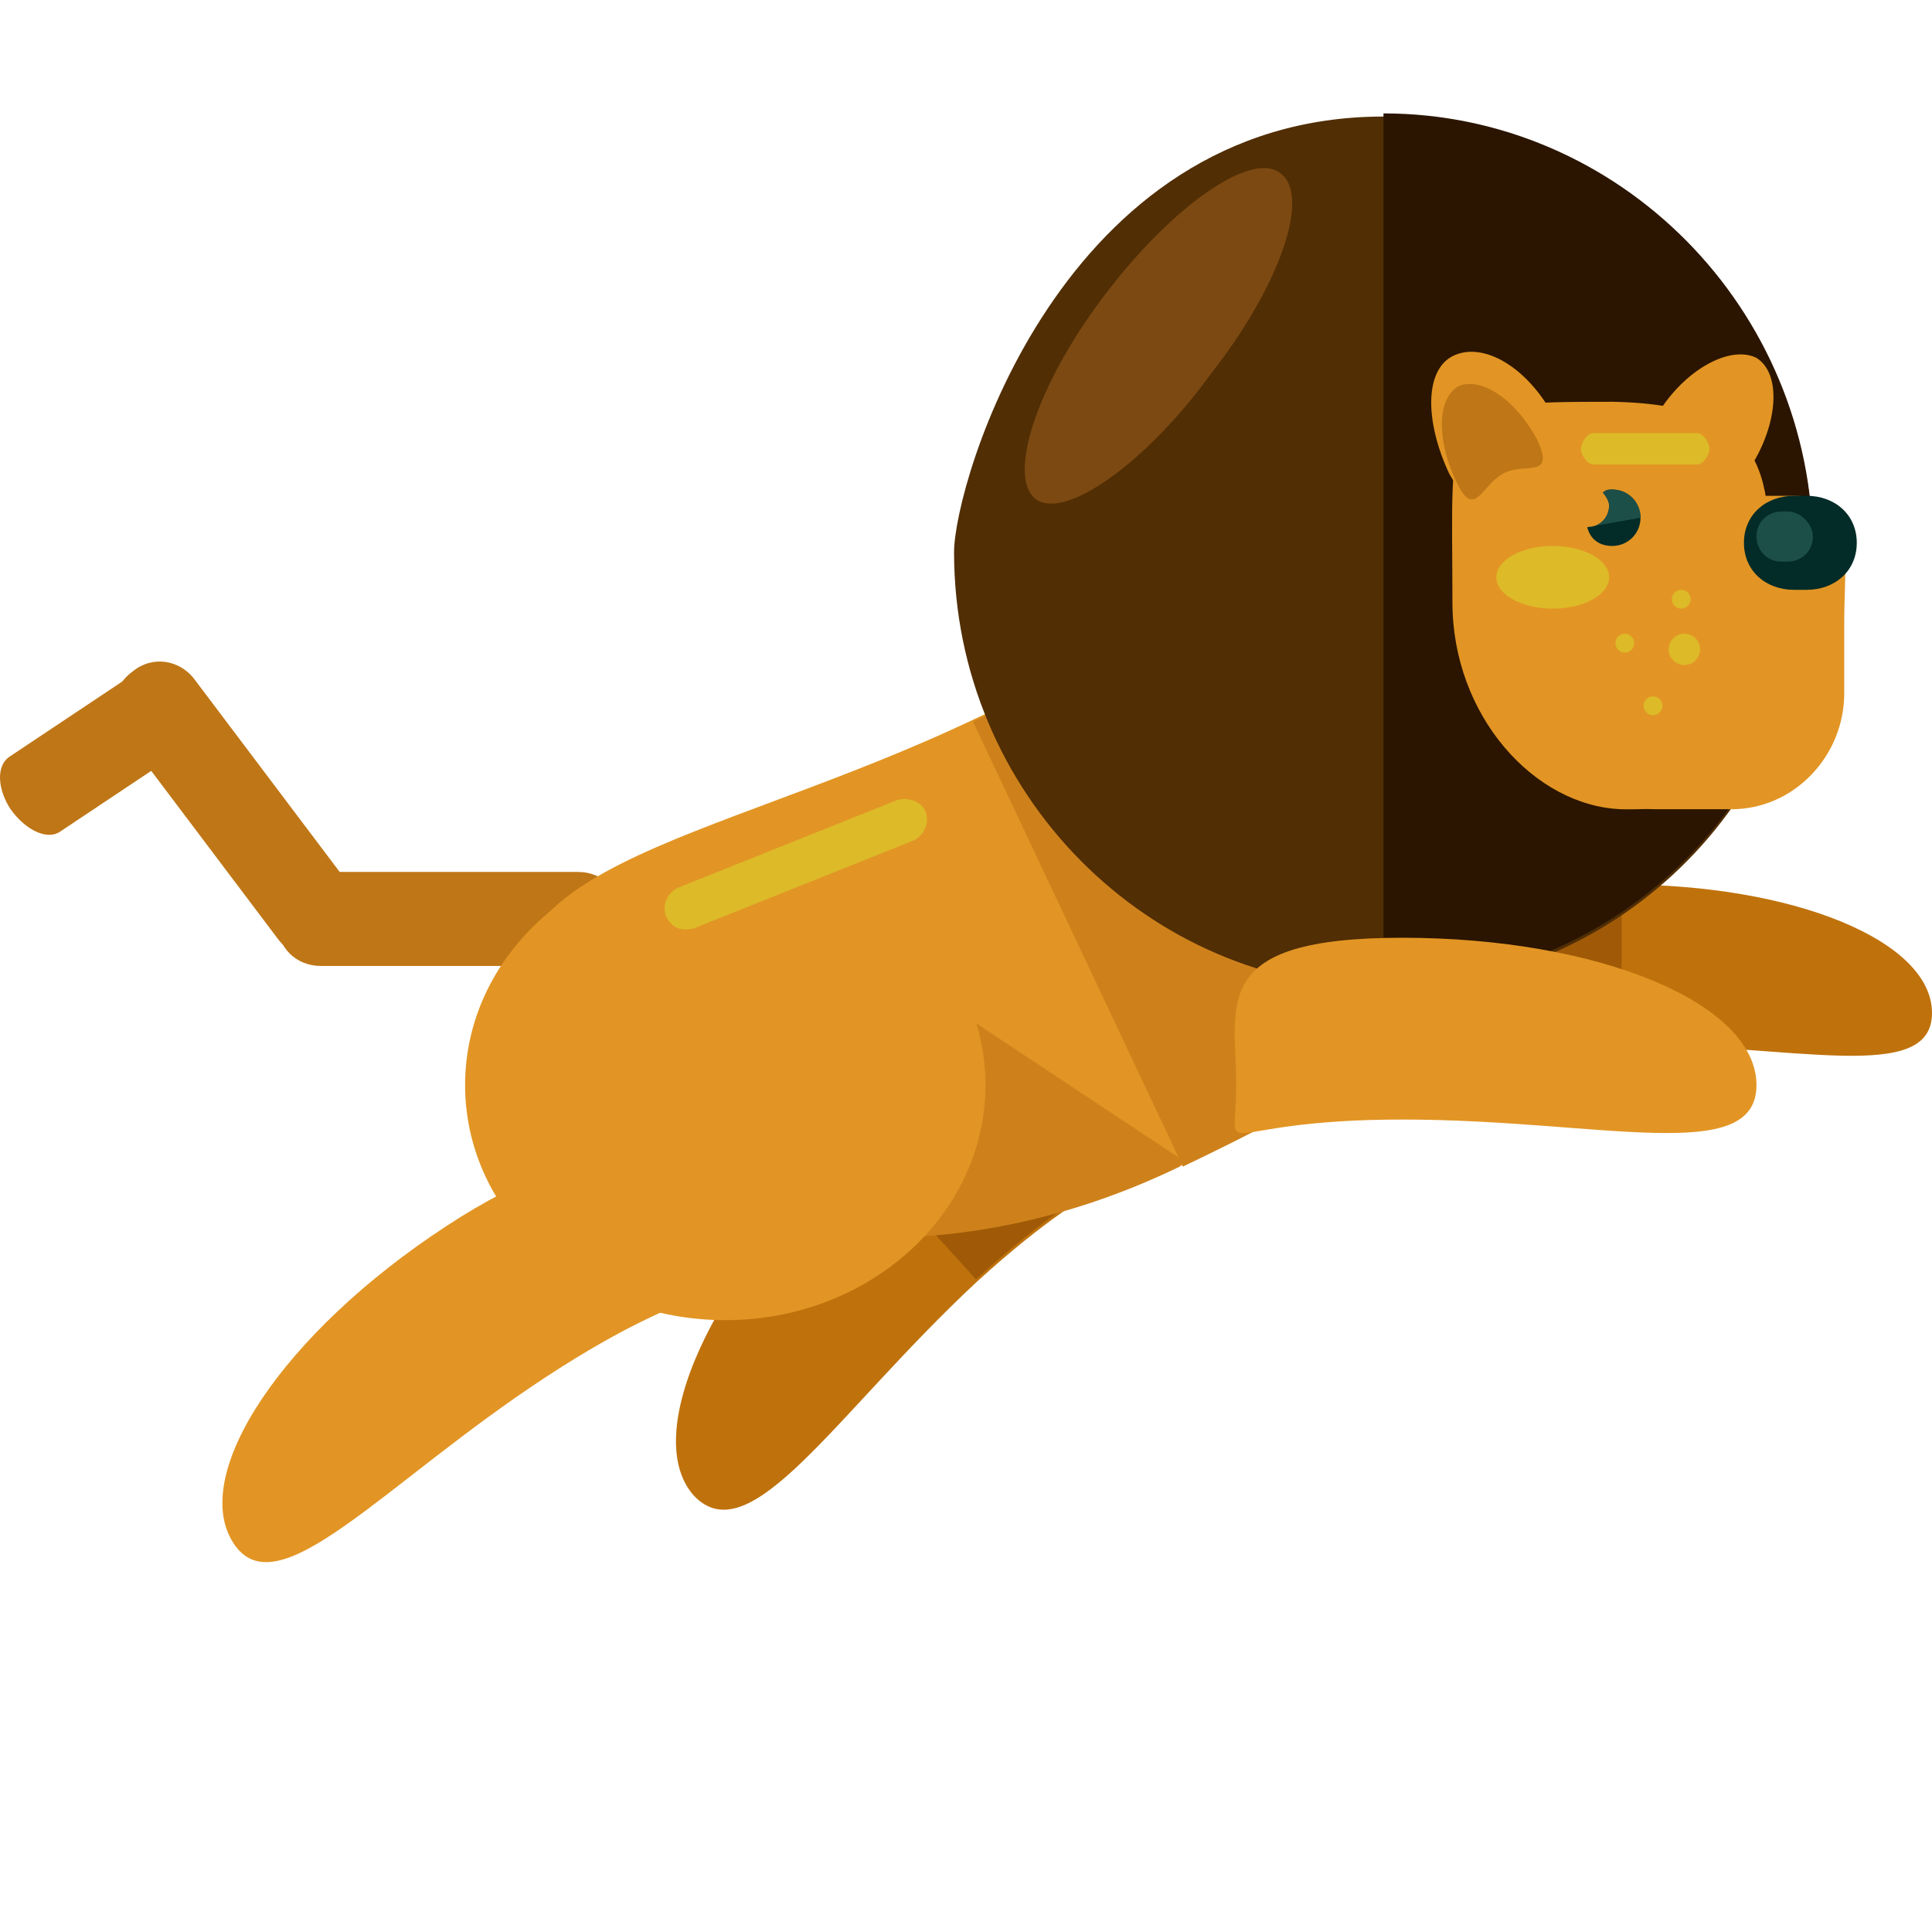 <?xml version="1.0" encoding="UTF-8" standalone="no"?>
<!-- Generator: Adobe Illustrator 19.0.0, SVG Export Plug-In . SVG Version: 6.00 Build 0)  -->

<svg
   xmlns:dc="http://purl.org/dc/elements/1.1/"
   xmlns:cc="http://creativecommons.org/ns#"
   xmlns:rdf="http://www.w3.org/1999/02/22-rdf-syntax-ns#"
   xmlns:svg="http://www.w3.org/2000/svg"
   xmlns="http://www.w3.org/2000/svg"
   xmlns:sodipodi="http://sodipodi.sourceforge.net/DTD/sodipodi-0.dtd"
   xmlns:inkscape="http://www.inkscape.org/namespaces/inkscape"
   version="1.1"
   id="Layer_1"
   x="0px"
   y="0px"
   viewBox="0 0 493.108 493.108"
   style="enable-background:new 0 0 493.108 493.108;"
   xml:space="preserve"
   inkscape:version="0.91 r13725"
   sodipodi:docname="lion.svg"><defs
     id="defs111" /><sodipodi:namedview
     pagecolor="#ffffff"
     bordercolor="#666666"
     borderopacity="1"
     objecttolerance="10"
     gridtolerance="10"
     guidetolerance="10"
     inkscape:pageopacity="0"
     inkscape:pageshadow="2"
     inkscape:window-width="870"
     inkscape:window-height="480"
     id="namedview109"
     showgrid="false"
     inkscape:zoom="0.47859698"
     inkscape:cx="-2.0894407"
     inkscape:cy="246.554"
     inkscape:window-x="47"
     inkscape:window-y="24"
     inkscape:window-maximized="0"
     inkscape:current-layer="Layer_1" /><g
     id="g3"><path
       style="fill:#BF7616;"
       d="M158.708,235.345c0,6.4-4.8,11.2-11.2,11.2h-65.6c-6.4,0-11.2-4.8-11.2-11.2v-1.6   c0-6.4,4.8-11.2,11.2-11.2h65.6c6.4,0,11.2,4.8,11.2,11.2V235.345z"
       id="path5" /><path
       style="fill:#BF7616;"
       d="M86.708,241.745c-4.8,4-12,3.2-16-2.4l-39.2-52c-4-4.8-3.2-12,2.4-16l0,0c4.8-4,12-3.2,16,2.4   l39.2,52C93.108,231.345,92.308,238.545,86.708,241.745L86.708,241.745z"
       id="path7" /><path
       style="fill:#BF7616;"
       d="M49.108,176.145c3.2,5.6,4,11.2,0,13.6l-33.6,22.4c-3.2,2.4-8.8,0-12.8-5.6l0,0   c-3.2-4.8-4-11.2,0-13.6l33.6-22.4C39.508,168.145,45.108,170.545,49.108,176.145L49.108,176.145z"
       id="path9" /></g><path
     style="fill:#BF720C;"
     d="M177.108,381.745c14.4,15.2,36-20.8,72-54.4c36.8-33.6,39.2-20,25.6-35.2  c-14.4-15.2-20-32.8-56.8,0.8S163.508,366.545,177.108,381.745z"
     id="path11" /><path
     style="fill:#A05A07;"
     d="M249.108,326.545c36.8-33.6,39.2-20,25.6-35.2c-14.4-15.2-20-32.8-56.8,0.8"
     id="path13" /><path
     style="fill:#BF720C;"
     d="M493.108,258.545c0,18.4-35.2,8-79.2,8s-36.8,10.4-36.8-8s-6.4-32.8,36.8-32.8  C457.908,225.745,493.108,240.145,493.108,258.545z"
     id="path15" /><path
     style="fill:#A05A07;"
     d="M413.908,265.745c-44,0-36.8,10.4-36.8-8s-6.4-32.8,36.8-32.8"
     id="path17" /><path
     style="fill:#E29524;"
     d="M386.708,150.545c46.4,73.6-15.2,113.6-84,146.4c-69.6,32.8-144,20-166.4-28s44-52.8,112.8-85.6  C317.908,151.345,357.908,105.745,386.708,150.545z"
     id="path19" /><g
     id="g21"><path
       style="fill:#CE811B;"
       d="M301.908,296.145l-68.8-45.6l-36,54.4l16,10.4c27.2,2.4,58.4-3.2,88-17.6L301.908,296.145z"
       id="path23" /><path
       style="fill:#CE811B;"
       d="M248.308,184.145c69.6-32.8,109.6-78.4,137.6-32.8c46.4,73.6-15.2,113.6-84,146.4"
       id="path25" /></g><path
     style="fill:#512E04;"
     d="M462.708,140.945c0,61.6-48.8,111.2-109.6,111.2c-60,0-109.6-49.6-109.6-111.2  c0-17.6,27.2-111.2,109.6-111.2C413.908,28.945,462.708,79.345,462.708,140.945z"
     id="path27" /><path
     style="fill:#2B1500;"
     d="M353.108,28.945c60,0,109.6,49.6,109.6,111.2s-48.8,111.2-109.6,111.2"
     id="path29" /><g
     id="g31"><path
       style="fill:#E29524;"
       d="M451.508,153.745c0,28,7.2,53.6-37.6,52.8c-22.4-0.8-43.2-24-43.2-52.8c0-50.4-4-51.2,40.8-51.2   C455.508,103.345,451.508,125.745,451.508,153.745z"
       id="path33" /><path
       style="fill:#E29524;"
       d="M448.308,276.945c0,20.8-40,8.8-90.4,8.8c-49.6,0-42.4,12-42.4-8.8s-7.2-37.6,42.4-37.6   C408.308,239.345,448.308,256.145,448.308,276.945z"
       id="path35" /><path
       style="fill:#E29524;"
       d="M59.508,393.745c11.2,17.6,38.4-15.2,80-42.4c41.6-27.2,41.6-13.6,30.4-30.4s-14.4-35.2-56-8   C72.308,340.145,48.308,376.145,59.508,393.745z"
       id="path37" /><ellipse
       style="fill:#E29524;"
       cx="185.108"
       cy="276.945"
       rx="66.4"
       ry="60"
       id="ellipse39" /><path
       style="fill:#E29524;"
       d="M470.708,176.945c0,16-12.8,29.6-28.8,29.6h-19.2c-16,0-32-14.4-32-29.6v-18.4c0-16,16-32,32-32   h35.2c16,0,12.8,16.8,12.8,32V176.945z"
       id="path41" /></g><path
     style="fill:#DDBA28;"
     d="M236.308,207.345c0.8,2.4,0,5.6-3.2,7.2l-56,22.4c-3.2,0.8-5.6,0-7.2-3.2l0,0c-0.8-2.4,0-5.6,3.2-7.2  l56-22.4C232.308,203.345,235.508,204.945,236.308,207.345L236.308,207.345z"
     id="path43" /><path
     style="fill:#E29524;"
     d="M397.108,107.345c6.4,13.6-4,8-11.2,11.2c-7.2,4-8.8,15.2-16,2.4c-6.4-13.6-6.4-27.2,1.6-30.4  S390.708,94.545,397.108,107.345z"
     id="path45" /><path
     style="fill:#BF7616;"
     d="M392.308,112.145c4.8,10.4-3.2,5.6-8.8,8.8s-7.2,12-12,1.6s-4.8-20.8,0.8-24  C377.908,96.145,386.708,101.745,392.308,112.145z"
     id="path47" /><path
     style="fill:#E29524;"
     d="M423.508,104.945c-7.2,11.2,2.4,7.2,8.8,11.2c6.4,4,6.4,14.4,14.4,3.2c7.2-11.2,8-24,1.6-28  C441.908,88.145,430.708,93.745,423.508,104.945z"
     id="path49" /><path
     style="fill:#032B27;"
     d="M411.508,124.945c-0.8,0-1.6,0-2.4,0.8c0.8,0.8,1.6,2.4,1.6,3.2c0,3.2-2.4,5.6-5.6,5.6l0,0  c0.8,3.2,3.2,4.8,6.4,4.8c4,0,7.2-3.2,7.2-7.2S415.508,124.945,411.508,124.945z"
     id="path51" /><path
     style="fill:#1D4F49;"
     d="M418.708,132.145c0-4-3.2-7.2-7.2-7.2c-0.8,0-1.6,0-2.4,0.8c0.8,0.8,1.6,2.4,1.6,3.2  c0,3.2-2.4,5.6-5.6,5.6"
     id="path53" /><path
     style="fill:#032B27;"
     d="M473.908,138.545c0,7.2-5.6,12-12.8,12h-3.2c-7.2,0-12.8-4.8-12.8-12l0,0c0-7.2,5.6-12,12.8-12h3.2  C468.308,126.545,473.908,131.345,473.908,138.545L473.908,138.545z"
     id="path55" /><path
     style="fill:#1D4F49;"
     d="M462.708,136.945c0,4-3.2,6.4-6.4,6.4h-1.6c-4,0-6.4-3.2-6.4-6.4l0,0c0-4,3.2-6.4,6.4-6.4h1.6  C459.508,130.545,462.708,133.745,462.708,136.945L462.708,136.945z"
     id="path57" /><g
     id="g59"><circle
       style="fill:#DDBA28;"
       cx="429.908"
       cy="165.745"
       r="4"
       id="circle61" /><circle
       style="fill:#DDBA28;"
       cx="414.708"
       cy="164.145"
       r="2.4"
       id="circle63" /><circle
       style="fill:#DDBA28;"
       cx="429.108"
       cy="152.945"
       r="2.4"
       id="circle65" /><circle
       style="fill:#DDBA28;"
       cx="421.908"
       cy="180.145"
       r="2.4"
       id="circle67" /></g><path
     style="fill:#DDBA28;"
     d="M436.308,114.545c0,1.6-1.6,4-3.2,4h-26.4c-1.6,0-3.2-2.4-3.2-4l0,0c0-1.6,1.6-4,3.2-4h26.4  C434.708,110.545,436.308,112.945,436.308,114.545L436.308,114.545z"
     id="path73" /><path
     style="fill:#7C4912;"
     d="M281.908,75.345c-17.6,23.2-24.8,46.4-17.6,52c7.2,5.6,28-8.8,44.8-32c17.6-22.4,25.6-45.6,17.6-51.2  C319.508,38.545,299.508,52.145,281.908,75.345z"
     id="path75" /><ellipse
     style="fill:#DDBA28;"
     cx="396.308"
     cy="147.345"
     rx="14.4"
     ry="8"
     id="ellipse77" /><g
     id="g79" /><g
     id="g81" /><g
     id="g83" /><g
     id="g85" /><g
     id="g87" /><g
     id="g89" /><g
     id="g91" /><g
     id="g93" /><g
     id="g95" /><g
     id="g97" /><g
     id="g99" /><g
     id="g101" /><g
     id="g103" /><g
     id="g105" /><g
     id="g107" /></svg>